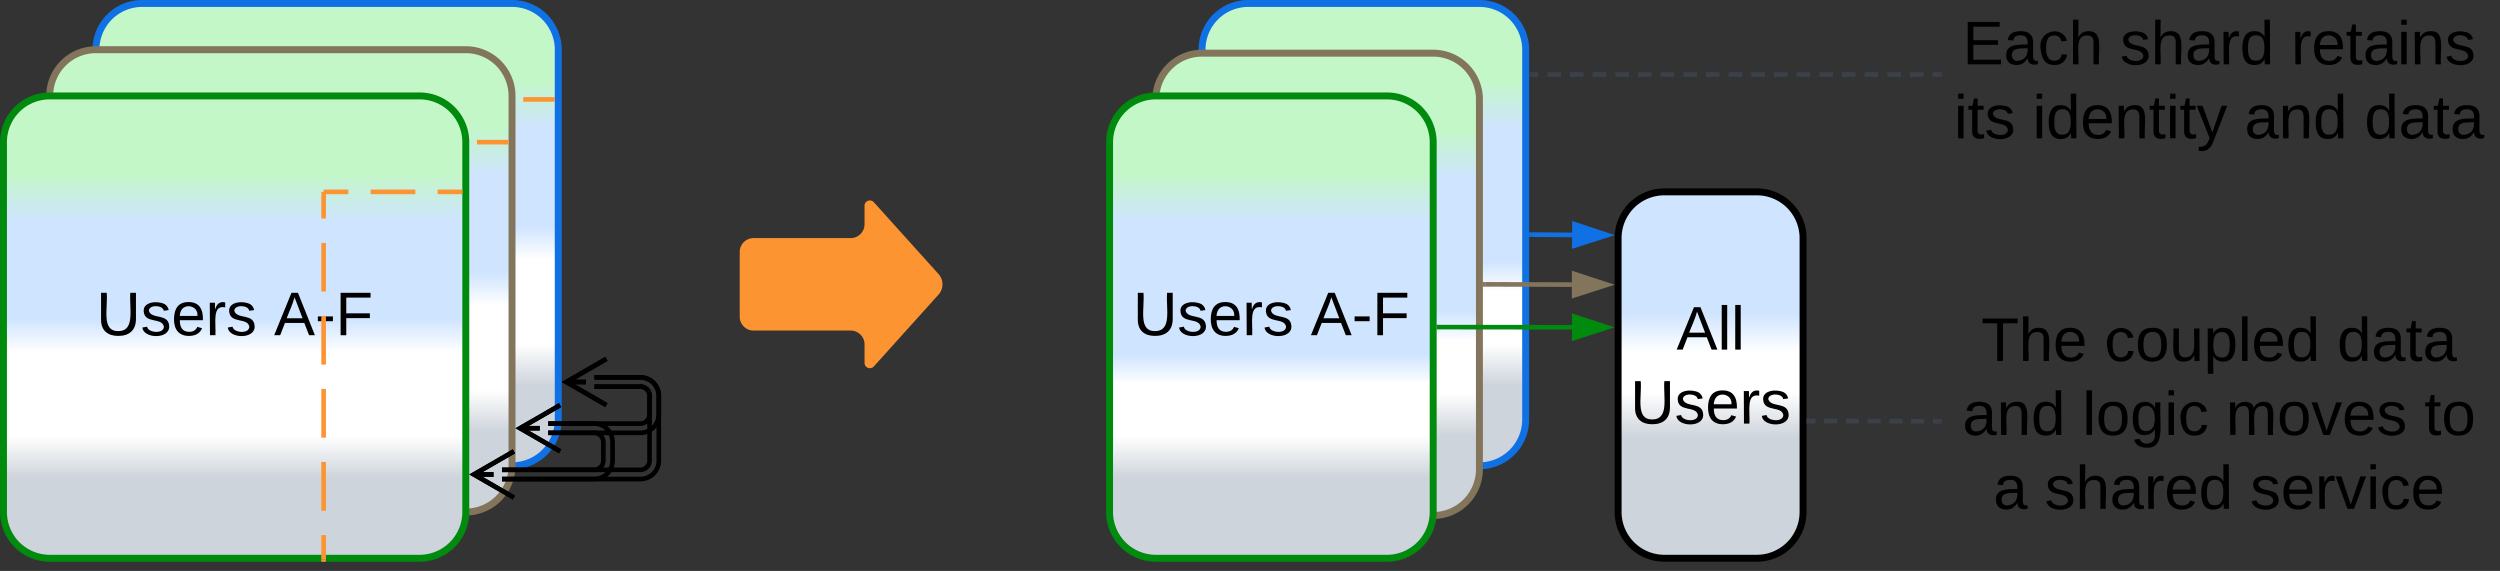 <svg xmlns="http://www.w3.org/2000/svg" xmlns:xlink="http://www.w3.org/1999/xlink" xmlns:lucid="lucid" width="1081.5" height="247"><rect width="100%" height="100%" fill="#333333" stroke="none"/><g transform="translate(-280 -557)" lucid:page-tab-id="0_0"><path d="M800 578.5a20 20 0 0 1 20-20h100a20 20 0 0 1 20 20v160a20 20 0 0 1-20 20H820a20 20 0 0 1-20-20z" stroke="#1071e5" stroke-width="3" fill="url(#a)"/><path d="M780 600a20 20 0 0 1 20-20h100a20 20 0 0 1 20 20v160a20 20 0 0 1-20 20H800a20 20 0 0 1-20-20z" stroke="#82755b" stroke-width="3" fill="url(#b)"/><path d="M600 666a6 6 0 0 1 6-6h42a6 6 0 0 0 6-6v-8a2.3 2.3 0 0 1 4-1.54l28 31.08a6.67 6.67 0 0 1 0 8.92l-28 31.08a2.3 2.3 0 0 1-4-1.54v-8a6 6 0 0 0-6-6h-42a6 6 0 0 1-6-6z" fill="#fc9432"/><path d="M1120 686a6 6 0 0 1 6-6h228a6 6 0 0 1 6 6v106.5a6 6 0 0 1-6 6h-228a6 6 0 0 1-6-6z" stroke="#000" stroke-opacity="0" stroke-width="3" fill="#fff" fill-opacity="0"/><use xlink:href="#c" transform="matrix(1,0,0,1,1125,685) translate(12.111 28.146)"/><use xlink:href="#d" transform="matrix(1,0,0,1,1125,685) translate(65.37 28.146)"/><use xlink:href="#e" transform="matrix(1,0,0,1,1125,685) translate(166.037 28.146)"/><use xlink:href="#f" transform="matrix(1,0,0,1,1125,685) translate(4 60.146)"/><use xlink:href="#g" transform="matrix(1,0,0,1,1125,685) translate(55.852 60.146)"/><use xlink:href="#h" transform="matrix(1,0,0,1,1125,685) translate(117.926 60.146)"/><use xlink:href="#i" transform="matrix(1,0,0,1,1125,685) translate(203.778 60.146)"/><use xlink:href="#j" transform="matrix(1,0,0,1,1125,685) translate(17.333 92.146)"/><use xlink:href="#k" transform="matrix(1,0,0,1,1125,685) translate(39.556 92.146)"/><use xlink:href="#l" transform="matrix(1,0,0,1,1125,685) translate(128.37 92.146)"/><path d="M942.5 589.25h2.94m3.92 0h5.9m3.9 0h5.9m3.92 0h5.88m3.92 0h5.88m3.93 0h5.87m3.92 0h5.88m3.92 0h5.88m3.92 0h5.9m3.9 0h5.9m3.9 0h5.9m3.92 0h5.88m3.92 0h5.9m3.9 0h5.9m3.92 0h5.88m3.92 0h5.88m3.93 0h5.88m3.92 0h5.9m3.9 0h2.95" stroke="#3a414a" stroke-width="2" fill="none"/><path d="M942.53 588.27v1.96h-1.03v-1.96zM1120 588.27v1.96h-1.03v-1.96z" stroke="#3a414a" stroke-width=".05" fill="#3a414a"/><path d="M1120 564.5a6 6 0 0 1 6-6h228a6 6 0 0 1 6 6V614a6 6 0 0 1-6 6h-228a6 6 0 0 1-6-6z" stroke="#000" stroke-opacity="0" stroke-width="3" fill="#fff" fill-opacity="0"/><use xlink:href="#m" transform="matrix(1,0,0,1,1125,563.5) translate(4 21.333)"/><use xlink:href="#n" transform="matrix(1,0,0,1,1125,563.5) translate(72.148 21.333)"/><use xlink:href="#o" transform="matrix(1,0,0,1,1125,563.5) translate(146.148 21.333)"/><use xlink:href="#p" transform="matrix(1,0,0,1,1125,563.5) translate(0.296 53.333)"/><use xlink:href="#q" transform="matrix(1,0,0,1,1125,563.5) translate(34.296 53.333)"/><use xlink:href="#f" transform="matrix(1,0,0,1,1125,563.5) translate(126 53.333)"/><use xlink:href="#r" transform="matrix(1,0,0,1,1125,563.5) translate(177.852 53.333)"/><path d="M760 618.5a20 20 0 0 1 20-20h100a20 20 0 0 1 20 20v160a20 20 0 0 1-20 20H780a20 20 0 0 1-20-20z" stroke="#008a0e" stroke-width="3" fill="url(#s)"/><use xlink:href="#t" transform="matrix(1,0,0,1,765,603.5) translate(5.148 98.521)"/><use xlink:href="#u" transform="matrix(1,0,0,1,765,603.5) translate(82.037 98.521)"/><path d="M980 660a20 20 0 0 1 20-20h40a20 20 0 0 1 20 20v118.5a20 20 0 0 1-20 20h-40a20 20 0 0 1-20-20z" stroke="#000" stroke-width="3" fill="url(#v)"/><use xlink:href="#w" transform="matrix(1,0,0,1,985,645) translate(20.259 63.24)"/><use xlink:href="#x" transform="matrix(1,0,0,1,985,645) translate(0.259 95.24)"/><path d="M902.5 698.5l57.5.07" stroke="#008a0e" stroke-width="2" fill="none"/><path d="M902.53 697.53v1.95h-1.03v-1.96z" stroke="#008a0e" stroke-width=".05" fill="#008a0e"/><path d="M975.26 698.6L961 703.2v-9.26z" stroke="#008a0e" stroke-width="2" fill="#008a0e"/><path d="M922.5 680l37.5.13" stroke="#82755b" stroke-width="2" fill="none"/><path d="M922.53 679.03v1.95h-1.03V679z" stroke="#82755b" stroke-width=".05" fill="#82755b"/><path d="M975.26 680.17l-14.28 4.6.03-9.28z" stroke="#82755b" stroke-width="2" fill="#82755b"/><path d="M942.5 658.5l17.6.12" stroke="#1071e5" stroke-width="2" fill="none"/><path d="M942.53 657.53v1.95h-1.03v-1.96z" stroke="#1071e5" stroke-width=".05" fill="#1071e5"/><path d="M975.36 658.72l-14.3 4.54.06-9.27z" stroke="#1071e5" stroke-width="2" fill="#1071e5"/><path d="M1062.5 739.16h2.83m3.76 0l5.64.02m3.77 0h5.66m3.76.02h5.65m3.77 0l5.65.02m3.76 0l5.65.02m3.77 0h2.83" stroke="#3a414a" stroke-width="2" fill="none"/><path d="M1062.53 738.18v1.95h-1.03v-1.95zM1120 738.27v1.96h-1.03v-1.96z" stroke="#3a414a" stroke-width=".05" fill="#3a414a"/><path d="M321.5 578.5a20 20 0 0 1 20-20h160a20 20 0 0 1 20 20v160a20 20 0 0 1-20 20h-160a20 20 0 0 1-20-20z" stroke="#1071e5" stroke-width="3" fill="url(#y)"/><path d="M481 600h12.67m12.66 0H519M481.03 600H480M518.97 600H520" stroke="#fc9432" stroke-width="2" fill="none"/><path d="M301.5 598.5a20 20 0 0 1 20-20h160a20 20 0 0 1 20 20v160a20 20 0 0 1-20 20h-160a20 20 0 0 1-20-20z" stroke="#82755b" stroke-width="3" fill="url(#z)"/><path d="M461 618.5h12.67m12.66 0H499M461.03 618.5H460M498.97 618.5H500" stroke="#fc9432" stroke-width="2" fill="none"/><path d="M281.5 618.5a20 20 0 0 1 20-20h160a20 20 0 0 1 20 20v160a20 20 0 0 1-20 20h-160a20 20 0 0 1-20-20z" stroke="#008a0e" stroke-width="3" fill="url(#A)"/><use xlink:href="#t" transform="matrix(1,0,0,1,286.5,603.5) translate(35.148 98.521)"/><use xlink:href="#u" transform="matrix(1,0,0,1,286.5,603.5) translate(112.037 98.521)"/><path d="M537.16 720.25H557a8 8 0 0 1 8 8v8a8 8 0 0 1-8 8h-39.84" stroke="#000" stroke-width="2" fill="none"/><path d="M537.16 724.25H557a4 4 0 0 1 4 4v8a4 4 0 0 1-4 4h-39.84" stroke="#000" stroke-width="2" fill="none"/><path d="M542.32 732.25l-17.32-10 17.32-10m-17.32 10h8.5M522.32 752.25l-17.32-10 17.32-10m-17.32 10h8.5" stroke="#000" stroke-width="2" fill="none"/><path d="M497.16 760.25H557a4 4 0 0 0 4-4v-28a4 4 0 0 0-4-4h-19.84" stroke="#000" stroke-width="2" fill="none"/><path d="M497.16 764.25H557a8 8 0 0 0 8-8v-28a8 8 0 0 0-8-8h-19.84" stroke="#000" stroke-width="2" fill="none"/><path d="M502.32 772.25l-17.32-10 17.32-10m-17.32 10h8.5M542.32 732.25l-17.32-10 17.32-10m-17.32 10h8.5" stroke="#000" stroke-width="2" fill="none"/><path d="M517.16 740.25H537a8 8 0 0 1 8 8v8a8 8 0 0 1-8 8h-39.84" stroke="#000" stroke-width="2" fill="none"/><path d="M517.16 744.25H537a4 4 0 0 1 4 4v8a4 4 0 0 1-4 4h-39.84" stroke="#000" stroke-width="2" fill="none"/><path d="M522.32 752.25l-17.32-10 17.32-10m-17.32 10h8.5M502.32 772.25l-17.32-10 17.32-10m-17.32 10h8.5" stroke="#000" stroke-width="2" fill="none"/><path d="M421 640h9.67m9.66 0h19.34m9.66 0H479M421.03 640H420M478.97 640H480M420 799v-10.53m0-10.54v-21.06m0-10.54v-21.06m0-10.54v-21.06m0-10.54v-21.06m0-10.54V641" stroke="#fc9432" stroke-width="2" fill="none"/><path d="M420.98 800h-1.96v-1.03h1.96z" stroke="#fc9432" stroke-width=".05" fill="#fc9432"/><path d="M420 641.03V640" stroke="#fc9432" stroke-width="2" fill="none"/><defs><linearGradient gradientUnits="userSpaceOnUse" id="a" x1="800" y1="758.5" x2="800" y2="558.5"><stop offset="17.39%" stop-color="#ced4db"/><stop offset="26.45%" stop-color="#fff"/><stop offset="37.68%" stop-color="#fff"/><stop offset="44.2%" stop-color="#cfe4ff"/><stop offset="72.83%" stop-color="#cfe4ff"/><stop offset="83.33%" stop-color="#c3f7c8"/></linearGradient><linearGradient gradientUnits="userSpaceOnUse" id="b" x1="780" y1="780" x2="780" y2="580"><stop offset="17.39%" stop-color="#ced4db"/><stop offset="26.45%" stop-color="#fff"/><stop offset="37.68%" stop-color="#fff"/><stop offset="44.2%" stop-color="#cfe4ff"/><stop offset="72.83%" stop-color="#cfe4ff"/><stop offset="83.33%" stop-color="#c3f7c8"/></linearGradient><path d="M127-220V0H93v-220H8v-28h204v28h-85" id="B"/><path d="M106-169C34-169 62-67 57 0H25v-261h32l-1 103c12-21 28-36 61-36 89 0 53 116 60 194h-32v-121c2-32-8-49-39-48" id="C"/><path d="M100-194c63 0 86 42 84 106H49c0 40 14 67 53 68 26 1 43-12 49-29l28 8c-11 28-37 45-77 45C44 4 14-33 15-96c1-61 26-98 85-98zm52 81c6-60-76-77-97-28-3 7-6 17-6 28h103" id="D"/><g id="c"><use transform="matrix(0.074,0,0,0.074,0,0)" xlink:href="#B"/><use transform="matrix(0.074,0,0,0.074,16.222,0)" xlink:href="#C"/><use transform="matrix(0.074,0,0,0.074,31.037,0)" xlink:href="#D"/></g><path d="M96-169c-40 0-48 33-48 73s9 75 48 75c24 0 41-14 43-38l32 2c-6 37-31 61-74 61-59 0-76-41-82-99-10-93 101-131 147-64 4 7 5 14 7 22l-32 3c-4-21-16-35-41-35" id="E"/><path d="M100-194c62-1 85 37 85 99 1 63-27 99-86 99S16-35 15-95c0-66 28-99 85-99zM99-20c44 1 53-31 53-75 0-43-8-75-51-75s-53 32-53 75 10 74 51 75" id="F"/><path d="M84 4C-5 8 30-112 23-190h32v120c0 31 7 50 39 49 72-2 45-101 50-169h31l1 190h-30c-1-10 1-25-2-33-11 22-28 36-60 37" id="G"/><path d="M115-194c55 1 70 41 70 98S169 2 115 4C84 4 66-9 55-30l1 105H24l-1-265h31l2 30c10-21 28-34 59-34zm-8 174c40 0 45-34 45-75s-6-73-45-74c-42 0-51 32-51 76 0 43 10 73 51 73" id="H"/><path d="M24 0v-261h32V0H24" id="I"/><path d="M85-194c31 0 48 13 60 33l-1-100h32l1 261h-30c-2-10 0-23-3-31C134-8 116 4 85 4 32 4 16-35 15-94c0-66 23-100 70-100zm9 24c-40 0-46 34-46 75 0 40 6 74 45 74 42 0 51-32 51-76 0-42-9-74-50-73" id="J"/><g id="d"><use transform="matrix(0.074,0,0,0.074,0,0)" xlink:href="#E"/><use transform="matrix(0.074,0,0,0.074,13.333,0)" xlink:href="#F"/><use transform="matrix(0.074,0,0,0.074,28.148,0)" xlink:href="#G"/><use transform="matrix(0.074,0,0,0.074,42.963,0)" xlink:href="#H"/><use transform="matrix(0.074,0,0,0.074,57.778,0)" xlink:href="#I"/><use transform="matrix(0.074,0,0,0.074,63.63,0)" xlink:href="#D"/><use transform="matrix(0.074,0,0,0.074,78.444,0)" xlink:href="#J"/></g><path d="M141-36C126-15 110 5 73 4 37 3 15-17 15-53c-1-64 63-63 125-63 3-35-9-54-41-54-24 1-41 7-42 31l-33-3c5-37 33-52 76-52 45 0 72 20 72 64v82c-1 20 7 32 28 27v20c-31 9-61-2-59-35zM48-53c0 20 12 33 32 33 41-3 63-29 60-74-43 2-92-5-92 41" id="K"/><path d="M59-47c-2 24 18 29 38 22v24C64 9 27 4 27-40v-127H5v-23h24l9-43h21v43h35v23H59v120" id="L"/><g id="e"><use transform="matrix(0.074,0,0,0.074,0,0)" xlink:href="#J"/><use transform="matrix(0.074,0,0,0.074,14.815,0)" xlink:href="#K"/><use transform="matrix(0.074,0,0,0.074,29.63,0)" xlink:href="#L"/><use transform="matrix(0.074,0,0,0.074,37.037,0)" xlink:href="#K"/></g><path d="M117-194c89-4 53 116 60 194h-32v-121c0-31-8-49-39-48C34-167 62-67 57 0H25l-1-190h30c1 10-1 24 2 32 11-22 29-35 61-36" id="M"/><g id="f"><use transform="matrix(0.074,0,0,0.074,0,0)" xlink:href="#K"/><use transform="matrix(0.074,0,0,0.074,14.815,0)" xlink:href="#M"/><use transform="matrix(0.074,0,0,0.074,29.63,0)" xlink:href="#J"/></g><path d="M177-190C167-65 218 103 67 71c-23-6-38-20-44-43l32-5c15 47 100 32 89-28v-30C133-14 115 1 83 1 29 1 15-40 15-95c0-56 16-97 71-98 29-1 48 16 59 35 1-10 0-23 2-32h30zM94-22c36 0 50-32 50-73 0-42-14-75-50-75-39 0-46 34-46 75s6 73 46 73" id="N"/><path d="M24-231v-30h32v30H24zM24 0v-190h32V0H24" id="O"/><g id="g"><use transform="matrix(0.074,0,0,0.074,0,0)" xlink:href="#I"/><use transform="matrix(0.074,0,0,0.074,5.852,0)" xlink:href="#F"/><use transform="matrix(0.074,0,0,0.074,20.667,0)" xlink:href="#N"/><use transform="matrix(0.074,0,0,0.074,35.481,0)" xlink:href="#O"/><use transform="matrix(0.074,0,0,0.074,41.333,0)" xlink:href="#E"/></g><path d="M210-169c-67 3-38 105-44 169h-31v-121c0-29-5-50-35-48C34-165 62-65 56 0H25l-1-190h30c1 10-1 24 2 32 10-44 99-50 107 0 11-21 27-35 58-36 85-2 47 119 55 194h-31v-121c0-29-5-49-35-48" id="P"/><path d="M108 0H70L1-190h34L89-25l56-165h34" id="Q"/><path d="M135-143c-3-34-86-38-87 0 15 53 115 12 119 90S17 21 10-45l28-5c4 36 97 45 98 0-10-56-113-15-118-90-4-57 82-63 122-42 12 7 21 19 24 35" id="R"/><g id="h"><use transform="matrix(0.074,0,0,0.074,0,0)" xlink:href="#P"/><use transform="matrix(0.074,0,0,0.074,22.148,0)" xlink:href="#F"/><use transform="matrix(0.074,0,0,0.074,36.963,0)" xlink:href="#Q"/><use transform="matrix(0.074,0,0,0.074,50.296,0)" xlink:href="#D"/><use transform="matrix(0.074,0,0,0.074,65.111,0)" xlink:href="#R"/></g><g id="i"><use transform="matrix(0.074,0,0,0.074,0,0)" xlink:href="#L"/><use transform="matrix(0.074,0,0,0.074,7.407,0)" xlink:href="#F"/></g><use transform="matrix(0.074,0,0,0.074,0,0)" xlink:href="#K" id="j"/><path d="M114-163C36-179 61-72 57 0H25l-1-190h30c1 12-1 29 2 39 6-27 23-49 58-41v29" id="S"/><g id="k"><use transform="matrix(0.074,0,0,0.074,0,0)" xlink:href="#R"/><use transform="matrix(0.074,0,0,0.074,13.333,0)" xlink:href="#C"/><use transform="matrix(0.074,0,0,0.074,28.148,0)" xlink:href="#K"/><use transform="matrix(0.074,0,0,0.074,42.963,0)" xlink:href="#S"/><use transform="matrix(0.074,0,0,0.074,51.778,0)" xlink:href="#D"/><use transform="matrix(0.074,0,0,0.074,66.593,0)" xlink:href="#J"/></g><g id="l"><use transform="matrix(0.074,0,0,0.074,0,0)" xlink:href="#R"/><use transform="matrix(0.074,0,0,0.074,13.333,0)" xlink:href="#D"/><use transform="matrix(0.074,0,0,0.074,28.148,0)" xlink:href="#S"/><use transform="matrix(0.074,0,0,0.074,36.963,0)" xlink:href="#Q"/><use transform="matrix(0.074,0,0,0.074,50.296,0)" xlink:href="#O"/><use transform="matrix(0.074,0,0,0.074,56.148,0)" xlink:href="#E"/><use transform="matrix(0.074,0,0,0.074,69.481,0)" xlink:href="#D"/></g><path d="M30 0v-248h187v28H63v79h144v27H63v87h162V0H30" id="T"/><g id="m"><use transform="matrix(0.074,0,0,0.074,0,0)" xlink:href="#T"/><use transform="matrix(0.074,0,0,0.074,17.778,0)" xlink:href="#K"/><use transform="matrix(0.074,0,0,0.074,32.593,0)" xlink:href="#E"/><use transform="matrix(0.074,0,0,0.074,45.926,0)" xlink:href="#C"/></g><g id="n"><use transform="matrix(0.074,0,0,0.074,0,0)" xlink:href="#R"/><use transform="matrix(0.074,0,0,0.074,13.333,0)" xlink:href="#C"/><use transform="matrix(0.074,0,0,0.074,28.148,0)" xlink:href="#K"/><use transform="matrix(0.074,0,0,0.074,42.963,0)" xlink:href="#S"/><use transform="matrix(0.074,0,0,0.074,51.778,0)" xlink:href="#J"/></g><g id="o"><use transform="matrix(0.074,0,0,0.074,0,0)" xlink:href="#S"/><use transform="matrix(0.074,0,0,0.074,8.815,0)" xlink:href="#D"/><use transform="matrix(0.074,0,0,0.074,23.63,0)" xlink:href="#L"/><use transform="matrix(0.074,0,0,0.074,31.037,0)" xlink:href="#K"/><use transform="matrix(0.074,0,0,0.074,45.852,0)" xlink:href="#O"/><use transform="matrix(0.074,0,0,0.074,51.704,0)" xlink:href="#M"/><use transform="matrix(0.074,0,0,0.074,66.519,0)" xlink:href="#R"/></g><g id="p"><use transform="matrix(0.074,0,0,0.074,0,0)" xlink:href="#O"/><use transform="matrix(0.074,0,0,0.074,5.852,0)" xlink:href="#L"/><use transform="matrix(0.074,0,0,0.074,13.259,0)" xlink:href="#R"/></g><path d="M179-190L93 31C79 59 56 82 12 73V49c39 6 53-20 64-50L1-190h34L92-34l54-156h33" id="U"/><g id="q"><use transform="matrix(0.074,0,0,0.074,0,0)" xlink:href="#O"/><use transform="matrix(0.074,0,0,0.074,5.852,0)" xlink:href="#J"/><use transform="matrix(0.074,0,0,0.074,20.667,0)" xlink:href="#D"/><use transform="matrix(0.074,0,0,0.074,35.481,0)" xlink:href="#M"/><use transform="matrix(0.074,0,0,0.074,50.296,0)" xlink:href="#L"/><use transform="matrix(0.074,0,0,0.074,57.704,0)" xlink:href="#O"/><use transform="matrix(0.074,0,0,0.074,63.556,0)" xlink:href="#L"/><use transform="matrix(0.074,0,0,0.074,70.963,0)" xlink:href="#U"/></g><g id="r"><use transform="matrix(0.074,0,0,0.074,0,0)" xlink:href="#J"/><use transform="matrix(0.074,0,0,0.074,14.815,0)" xlink:href="#K"/><use transform="matrix(0.074,0,0,0.074,29.63,0)" xlink:href="#L"/><use transform="matrix(0.074,0,0,0.074,37.037,0)" xlink:href="#K"/></g><linearGradient gradientUnits="userSpaceOnUse" id="s" x1="760" y1="798.5" x2="760" y2="598.5"><stop offset="17.39%" stop-color="#ced4db"/><stop offset="26.45%" stop-color="#fff"/><stop offset="37.68%" stop-color="#fff"/><stop offset="44.2%" stop-color="#cfe4ff"/><stop offset="72.83%" stop-color="#cfe4ff"/><stop offset="83.33%" stop-color="#c3f7c8"/></linearGradient><path d="M232-93c-1 65-40 97-104 97C67 4 28-28 28-90v-158h33c8 89-33 224 67 224 102 0 64-133 71-224h33v155" id="V"/><g id="t"><use transform="matrix(0.074,0,0,0.074,0,0)" xlink:href="#V"/><use transform="matrix(0.074,0,0,0.074,19.185,0)" xlink:href="#R"/><use transform="matrix(0.074,0,0,0.074,32.519,0)" xlink:href="#D"/><use transform="matrix(0.074,0,0,0.074,47.333,0)" xlink:href="#S"/><use transform="matrix(0.074,0,0,0.074,56.148,0)" xlink:href="#R"/></g><path d="M205 0l-28-72H64L36 0H1l101-248h38L239 0h-34zm-38-99l-47-123c-12 45-31 82-46 123h93" id="W"/><path d="M16-82v-28h88v28H16" id="X"/><path d="M63-220v92h138v28H63V0H30v-248h175v28H63" id="Y"/><g id="u"><use transform="matrix(0.074,0,0,0.074,0,0)" xlink:href="#W"/><use transform="matrix(0.074,0,0,0.074,17.778,0)" xlink:href="#X"/><use transform="matrix(0.074,0,0,0.074,26.593,0)" xlink:href="#Y"/></g><linearGradient gradientUnits="userSpaceOnUse" id="v" x1="980" y1="798.5" x2="980" y2="640"><stop offset="32.97%" stop-color="#ced4db"/><stop offset="45.29%" stop-color="#fff"/><stop offset="56.16%" stop-color="#fff"/><stop offset="67.03%" stop-color="#cfe4ff"/></linearGradient><g id="w"><use transform="matrix(0.074,0,0,0.074,0,0)" xlink:href="#W"/><use transform="matrix(0.074,0,0,0.074,17.778,0)" xlink:href="#I"/><use transform="matrix(0.074,0,0,0.074,23.63,0)" xlink:href="#I"/></g><g id="x"><use transform="matrix(0.074,0,0,0.074,0,0)" xlink:href="#V"/><use transform="matrix(0.074,0,0,0.074,19.185,0)" xlink:href="#R"/><use transform="matrix(0.074,0,0,0.074,32.519,0)" xlink:href="#D"/><use transform="matrix(0.074,0,0,0.074,47.333,0)" xlink:href="#S"/><use transform="matrix(0.074,0,0,0.074,56.148,0)" xlink:href="#R"/></g><linearGradient gradientUnits="userSpaceOnUse" id="y" x1="321.5" y1="758.5" x2="321.5" y2="558.5"><stop offset="17.39%" stop-color="#ced4db"/><stop offset="26.45%" stop-color="#fff"/><stop offset="44.57%" stop-color="#fff"/><stop offset="51.81%" stop-color="#cfe4ff"/><stop offset="72.83%" stop-color="#cfe4ff"/><stop offset="83.33%" stop-color="#c3f7c8"/></linearGradient><linearGradient gradientUnits="userSpaceOnUse" id="z" x1="301.5" y1="778.5" x2="301.5" y2="578.5"><stop offset="17.39%" stop-color="#ced4db"/><stop offset="26.45%" stop-color="#fff"/><stop offset="44.57%" stop-color="#fff"/><stop offset="51.81%" stop-color="#cfe4ff"/><stop offset="72.83%" stop-color="#cfe4ff"/><stop offset="83.33%" stop-color="#c3f7c8"/></linearGradient><linearGradient gradientUnits="userSpaceOnUse" id="A" x1="281.5" y1="798.5" x2="281.5" y2="598.5"><stop offset="17.39%" stop-color="#ced4db"/><stop offset="26.45%" stop-color="#fff"/><stop offset="44.57%" stop-color="#fff"/><stop offset="51.81%" stop-color="#cfe4ff"/><stop offset="72.83%" stop-color="#cfe4ff"/><stop offset="83.33%" stop-color="#c3f7c8"/></linearGradient></defs></g></svg>